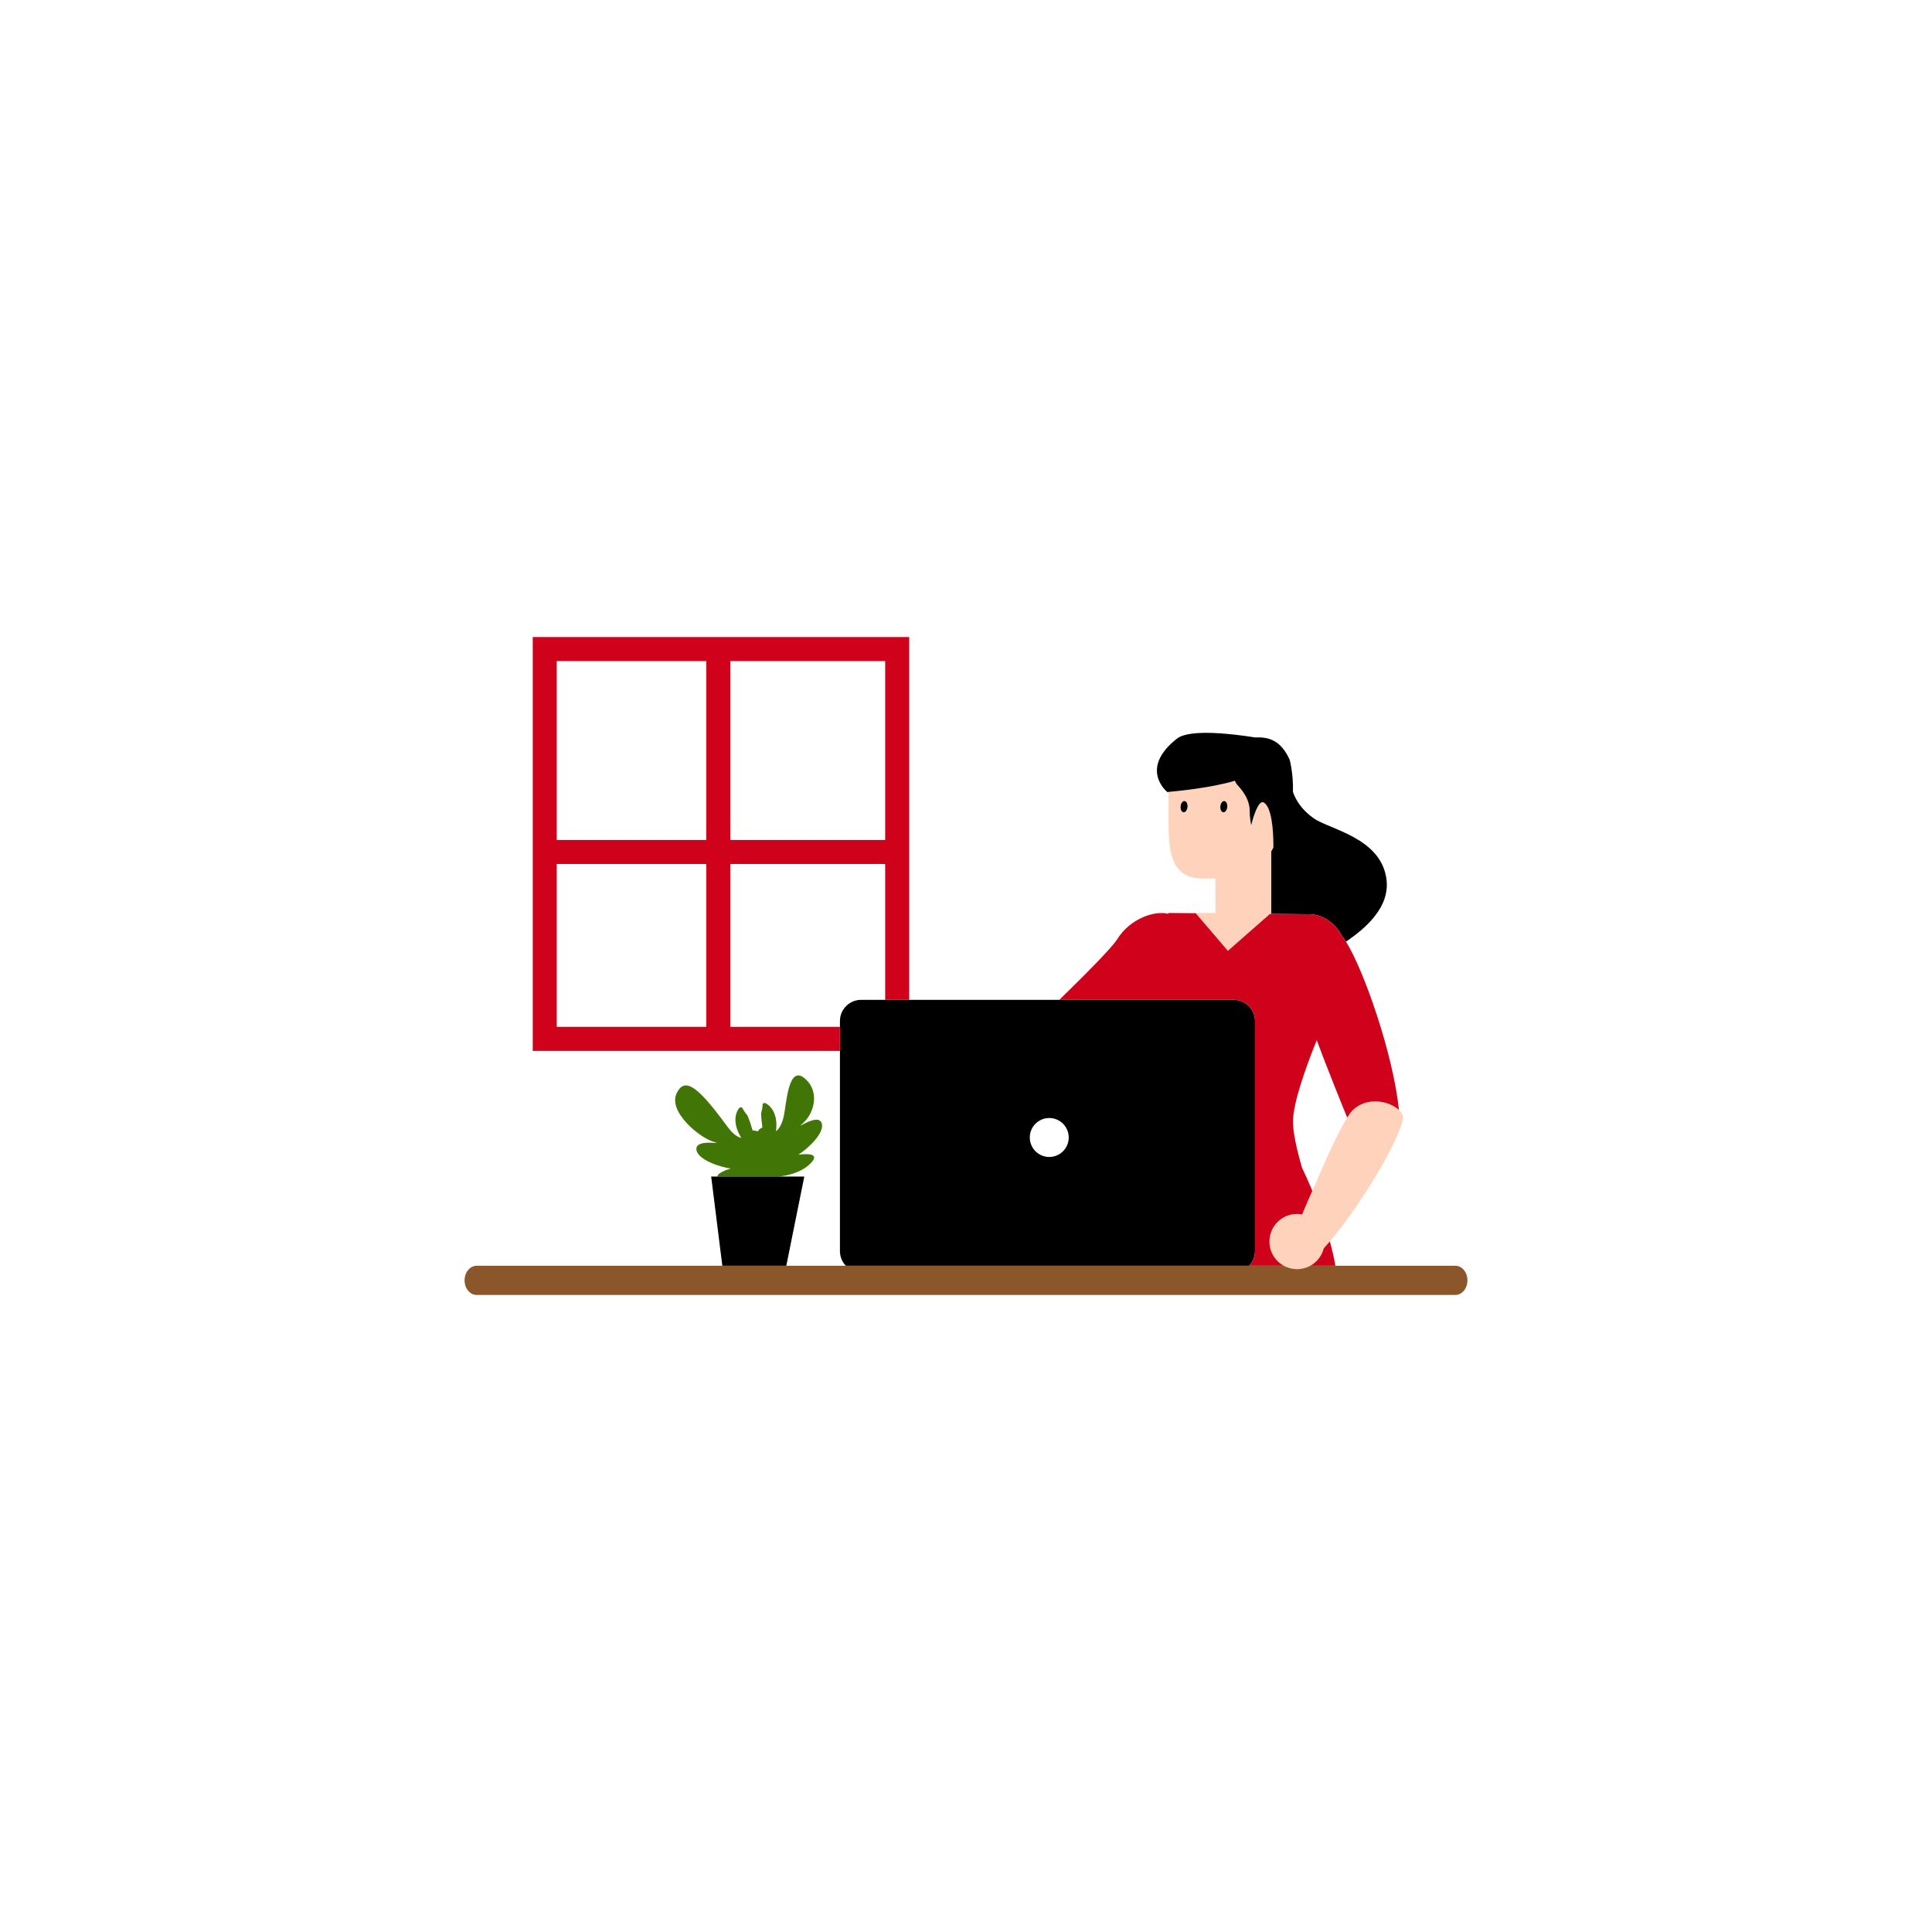 <?xml version="1.0" standalone="no"?>
<svg version="1.1" id="Layer_1" xmlns="http://www.w3.org/2000/svg" xmlns:xlink="http://www.w3.org/1999/xlink" x="0px" y="0px" width="595.28px" height="595.28px" viewBox="0 0 595.28 595.28" enable-background="new 0 0 595.28 595.28" xml:space="preserve">
<path id="color_x5F_6" fill="#417505" d="M230.771,362.518h-9.749c0.049-1.028,2.402-1.948,4.121-2.482
	c-2.746-0.319-10.055-2.506-10.555-5.728c-0.592-3.815,9.387-1.276,5.17-2.542c-4.217-1.264-14.055-9.24-11.236-14.994
	c2.57-5.241,6.822-1.642,15.697,10.49c2.35,3.209,4.203,3.324,4.203,3.324s-3.369-4.762-0.971-8.765
	c0.387-0.649,0.801-0.775,1.223-0.538c0.414,0.817,0.943,1.604,1.588,2.336c0.598,1.345,1.16,3.062,1.634,4.694
	c0.586-0.018,1.09,0.105,1.521,0.327c0.316-0.519,0.794-0.956,1.488-1.241c-0.211-1.529-0.376-3.115-0.387-4.438
	c0.279-0.936,0.438-1.869,0.473-2.784c0.287-0.393,0.715-0.449,1.338-0.019c3.842,2.647,2.75,8.379,2.75,8.379
	s1.641-0.874,2.447-4.769c0.805-3.896,1.379-15.638,6.334-11.572c4.951,4.064,2.906,10.92-0.408,13.82
	c-3.313,2.9,4.717-3.551,5.76,0.168c0.881,3.14-4.863,8.16-7.229,9.59c2.604-0.33,6.77-0.477,3.877,2.557
	c-3.031,3.175-7.803,3.981-10.008,4.186h-5.813H230.771z"></path>
<path id="color_x5F_5" fill="#FFD2BB" d="M411.455,389.999c-0.101-0.564-0.204-1.128-0.317-1.691
	c0.113,0.563,0.221,1.127,0.322,1.691H411.455z M381.031,232.207l-0.046,0.021c0,0,0.014,0.003,0.037,0.008
	C381.025,232.226,381.028,232.216,381.031,232.207z M378.335,292.968l-9.914-11.596l-0.064-0.076h6.141v-10.617h-3.949
	c-9.398,0-10.492-7.613-10.492-17.015v-9.661c2.189-0.19,13.186-1.231,20.417-3.438c0.214,0.495,0.481,0.964,0.856,1.373
	c3.648,3.984,3.73,6.713,3.73,8.348c0,1.363,0.307,3.211,0.409,3.795c0.021,0.117,0.036,0.201,0.036,0.201s0.021-0.084,0.05-0.201
	c0.3-1.197,2.052-7.834,3.839-6.804c0.582,0.335,1.049,1.001,1.426,1.86c1.723,3.938,1.518,12.033,1.518,12.033
	c-0.197,0.399-0.412,0.787-0.639,1.168v19.243l-0.393-0.004l-0.923,0.812l-1.854,1.627L378.335,292.968z M364.995,246.815
	c-0.594-0.063-1.141,0.661-1.232,1.617c-0.094,0.96,0.314,1.786,0.895,1.85c0.592,0.063,1.137-0.663,1.234-1.618
	C365.987,247.707,365.579,246.88,364.995,246.815z M377.239,246.815c-0.594-0.063-1.141,0.661-1.23,1.617
	c-0.094,0.96,0.313,1.786,0.895,1.85c0.592,0.063,1.135-0.663,1.23-1.618C378.231,247.707,377.821,246.88,377.239,246.815z
	 M416.751,342.108c-0.477,0.463-1.043,1.244-1.661,2.229c-3.84,6.12-9.771,20.478-9.771,20.478s-0.375,0.796-0.972,2.113
	c-0.192-0.463-0.385-0.918-0.573-1.359c0.188,0.441,0.381,0.897,0.573,1.361c-0.78,1.725-1.941,4.344-3.144,7.258
	c-0.508-0.094-1.029-0.149-1.564-0.149c-4.693,0-8.5,3.806-8.5,8.5c0,3.218,1.789,6.017,4.426,7.46
	c0.324,0.178,0.664,0.327,1.012,0.462c0.951,0.368,1.981,0.578,3.063,0.578c1.082,0,2.112-0.21,3.063-0.578
	c0.348-0.135,0.688-0.284,1.012-0.462c2.044-1.119,3.568-3.056,4.154-5.367c0.621-0.684,1.248-1.396,1.881-2.145
	c0.089,0.327,0.181,0.651,0.266,0.979c-0.086-0.329-0.171-0.659-0.26-0.986c10.212-12.058,21.639-31.69,22.519-37.862
	c0.121-0.854-0.363-1.777-1.246-2.611C428.222,339.358,421.348,337.64,416.751,342.108z"></path>
<path id="color_x5F_4" fill="#8b572a" d="M452.14,394.499c0,2.48-1.662,4.5-3.723,4.5H146.862c-2.051,0-3.723-2.02-3.723-4.5
	c0-1.24,0.414-2.37,1.094-3.18c0.678-0.82,1.604-1.32,2.629-1.32h75.701h19.711h18.334h88.685h35.587h10.686
	c0.324,0.178,0.664,0.327,1.012,0.462c0.951,0.368,1.981,0.578,3.063,0.578c1.082,0,2.112-0.21,3.063-0.578
	c0.348-0.135,0.688-0.284,1.012-0.462h7.74h0.005h36.957C450.478,389.999,452.14,392.009,452.14,394.499z"></path>
<path id="color_x5F_3" fill="#000000" d="M378.134,248.664c-0.096,0.955-0.639,1.681-1.23,1.618c-0.582-0.063-0.988-0.89-0.895-1.85
	c0.09-0.956,0.637-1.681,1.23-1.617C377.821,246.88,378.231,247.707,378.134,248.664z M364.995,246.815
	c-0.594-0.063-1.141,0.661-1.232,1.617c-0.094,0.96,0.314,1.786,0.895,1.85c0.592,0.063,1.137-0.663,1.234-1.618
	C365.987,247.707,365.579,246.88,364.995,246.815z M349.293,389.999h-88.685c-1.119-1.174-1.811-2.759-1.811-4.509v-61.693v-7.404
	v-1.787c0-3.612,2.928-6.54,6.539-6.54h7.398h7.404h46.252h53.76c3.611,0,6.539,2.928,6.539,6.54v47.524v23.36
	c0,1.75-0.691,3.335-1.811,4.509H349.293z M329.292,350.479c0-3.313-2.688-6-6-6c-3.314,0-6,2.687-6,6s2.686,6,6,6
	C326.604,356.479,329.292,353.792,329.292,350.479z"></path>
<path id="color_x5F_2" fill="#000000" d="M381.329,241.938c3.648,3.984,3.73,6.713,3.73,8.348c0,1.363,0.307,3.211,0.409,3.795
	c0.021,0.117,0.036,0.201,0.036,0.201s0.021-0.084,0.05-0.201c0.3-1.197,2.052-7.834,3.839-6.804
	c0.582,0.335,1.049,1.001,1.426,1.86c1.723,3.938,1.518,12.033,1.518,12.033c-0.197,0.399-0.412,0.787-0.639,1.168v19.243
	l11.686,0.105c4.209,0,7.924,2.677,10.178,6.763c0.367,0.468,0.755,1.033,1.158,1.68c13.006-8.744,13.119-16.08,12.305-20.244
	c-2.334-11.937-17.617-14.443-22.309-17.79c-3.661-2.612-5.469-5.556-6.338-8.091c0.156-5.879-1.035-9.967-1.035-9.967
	c-2.75-6.03-6.493-7.012-10.604-6.819c-6.706-1.069-20.145-2.731-24.072,0.348c-11.902,9.326-3.01,16.471-3.01,16.471
	s0.147-0.012,0.398-0.034c2.189-0.19,13.186-1.231,20.417-3.438C380.687,241.061,380.954,241.529,381.329,241.938z M381.031,232.207
	c-0.003,0.009-0.006,0.019-0.009,0.028c-0.023-0.005-0.037-0.008-0.037-0.008L381.031,232.207z M242.274,389.999h-19.711
	l-3.438-27.481h1.896h9.749h3.269h5.813h7.963L242.274,389.999z"></path>
<path id="color_x5F_1" fill="#d0021b" d="M225.021,316.393v-50.184h47.715v41.856h7.404V196.281H164.142v127.516h94.656v-7.404
	H225.021z M225.021,203.686h47.715v55.119h-47.715V203.686z M217.614,316.393h-46.07v-50.184h46.07V316.393z M217.614,258.805
	h-46.07v-55.119h46.07V258.805z M380.151,308.065h-53.76c7.823-7.617,16.143-15.975,17.826-18.656
	c3.967-6.311,11.342-8.936,15.811-7.854l0.027-0.259l8.365,0.076l9.914,11.596l10.194-8.951l1.854-1.627l0.923-0.812l0.393,0.004
	l11.686,0.105c4.209,0,7.924,2.677,10.178,6.763c0.367,0.468,0.755,1.033,1.158,1.68c5.701,9.139,14.641,35.17,16.309,51.877
	c-2.807-2.648-9.681-4.367-14.277,0.102c-0.477,0.463-1.043,1.244-1.661,2.229c-2.155-5.269-6.113-15.063-9.382-23.836
	c-3.729,9.275-7.105,19.091-7.307,24.634c-0.125,3.393,1.109,8.919,2.793,14.733c0.056,0.116,0.117,0.249,0.175,0.37
	c0.076,0.16,0.153,0.323,0.232,0.492c0.087,0.185,0.174,0.369,0.265,0.563c0.125,0.271,0.255,0.552,0.387,0.839
	c0.096,0.209,0.191,0.423,0.29,0.641c0.126,0.277,0.252,0.559,0.382,0.85c0.079,0.18,0.158,0.359,0.239,0.543
	c0.146,0.332,0.295,0.674,0.445,1.022c0.056,0.128,0.109,0.25,0.165,0.38c0.188,0.441,0.381,0.897,0.573,1.361
	c-0.78,1.725-1.941,4.344-3.144,7.258c-0.508-0.094-1.029-0.149-1.564-0.149c-4.693,0-8.5,3.806-8.5,8.5
	c0,3.218,1.789,6.017,4.426,7.46H384.88c1.119-1.174,1.811-2.759,1.811-4.509v-23.36v-47.524
	C386.69,310.993,383.763,308.065,380.151,308.065z M409.75,382.487c0.089,0.327,0.181,0.651,0.266,0.979
	c0.021,0.078,0.042,0.156,0.062,0.234c0.186,0.721,0.365,1.444,0.534,2.172c0.005,0.022,0.01,0.044,0.015,0.065
	c0.158,0.684,0.307,1.369,0.447,2.055c0.021,0.105,0.044,0.21,0.064,0.314c0.113,0.563,0.217,1.127,0.317,1.691h-7.74
	c2.044-1.119,3.568-3.056,4.154-5.367C408.49,383.948,409.117,383.235,409.75,382.487z"></path>
</svg>